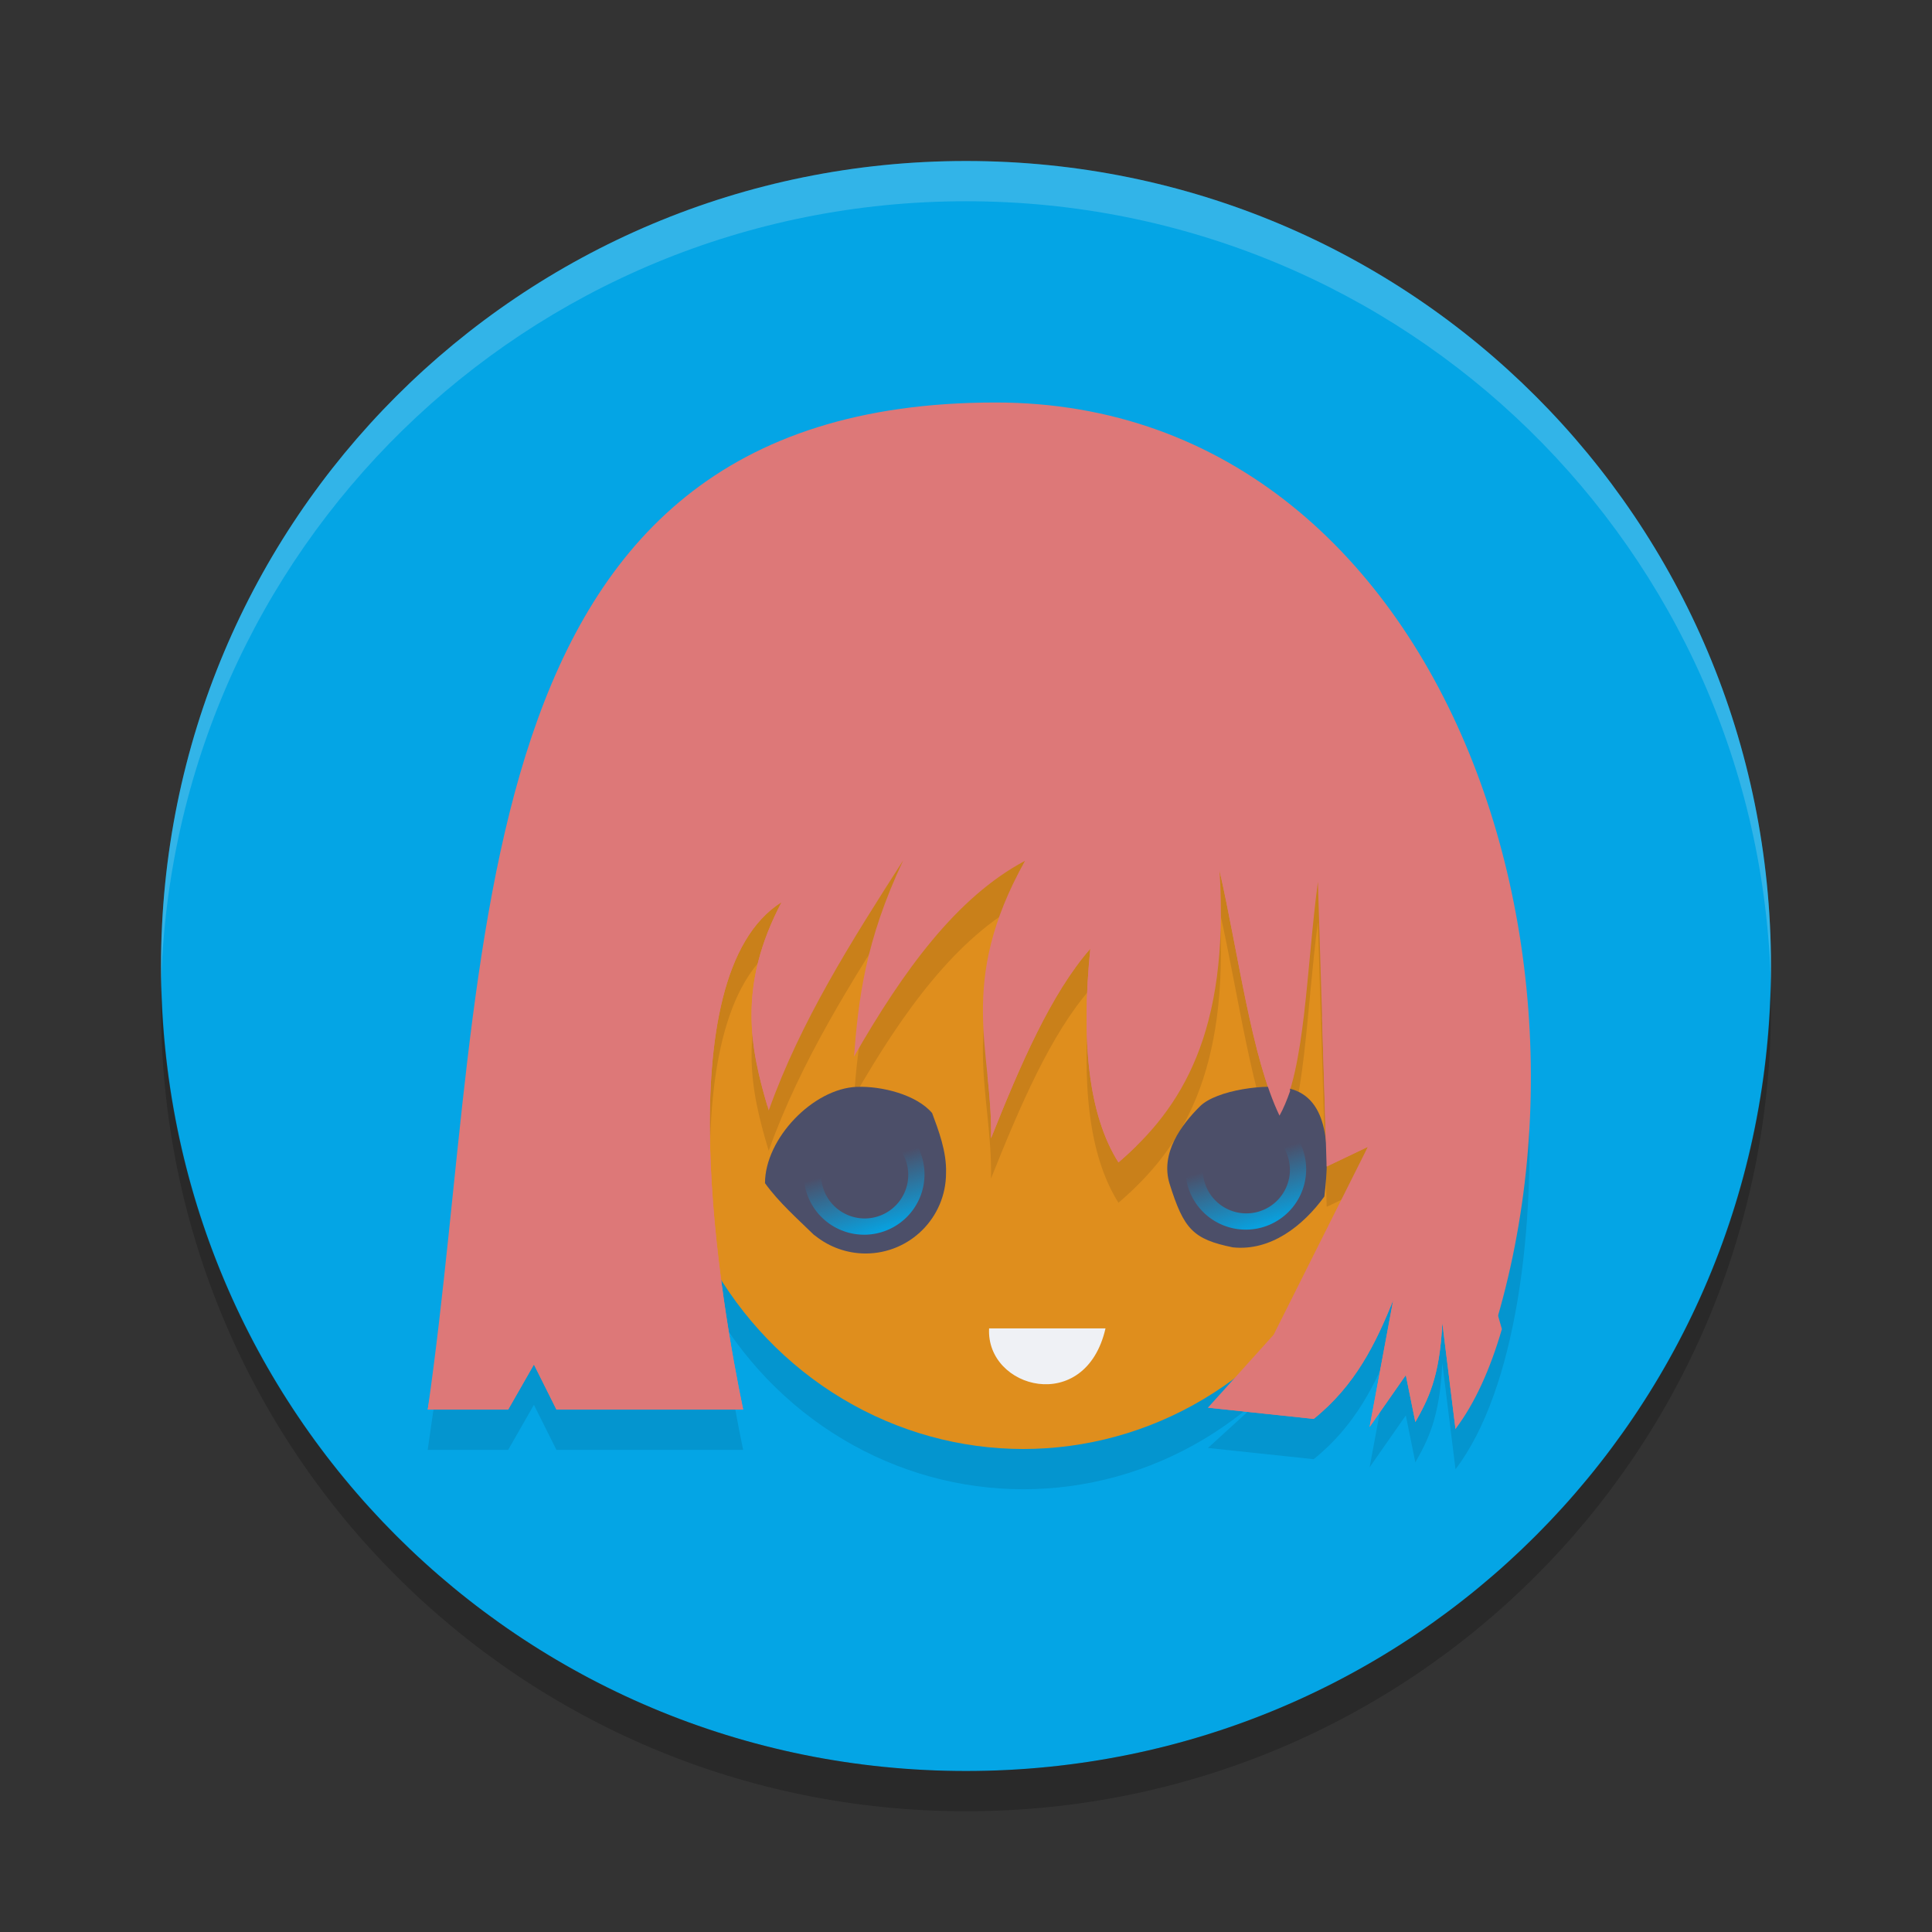 <svg xmlns="http://www.w3.org/2000/svg" xmlns:xlink="http://www.w3.org/1999/xlink" width="48" height="48" version="1">
 <rect width="100%" height="100%" fill="#333333" stroke="none"/>
 <defs>
  <linearGradient id="linearGradient938">
   <stop style="stop-color:#04a5e5" offset="0"/>
   <stop style="stop-color:#04a5e5;stop-opacity:0" offset="1"/>
  </linearGradient>
  <linearGradient id="linearGradient940" x1="22.26" x2="21.73" y1="32.569" y2="30.835" gradientTransform="translate(0,-2)" gradientUnits="userSpaceOnUse" xlink:href="#linearGradient938"/>
  <linearGradient id="linearGradient944" x1="22.26" x2="21.73" y1="32.569" y2="30.835" gradientTransform="translate(9.482,-2.126)" gradientUnits="userSpaceOnUse" xlink:href="#linearGradient938"/>
 </defs>
 <path style="fill:#04a5e5" d="M 24,4 C 12.92,4 4,12.92 4,24 4,35.08 12.92,44 24,44 35.08,44 44,35.08 44,24 44,12.92 35.08,4 24,4 Z"/>
 <ellipse style="opacity:0.1" cx="25.423" cy="27.703" rx="8.976" ry="9.297"/>
 <path style="opacity:0.2;fill:#eff1f5" d="M 24,4 C 12.921,4 4.002,12.92 4.002,24 c 0,0.168 -0.004,0.333 0,0.5 C 4.266,13.654 13.089,5 24,5 c 10.911,0 19.734,8.654 19.998,19.5 0.004,-0.167 0,-0.332 0,-0.5 C 43.998,12.92 35.079,4 24,4 Z"/>
 <path style="opacity:0.2" d="M 4.012,24.5 C 4.008,24.667 4,24.832 4,25 4,36.08 12.92,45 24,45 35.08,45 44,36.08 44,25 44,24.832 43.992,24.667 43.988,24.5 43.724,35.346 34.912,44 24,44 13.088,44 4.276,35.346 4.012,24.5 Z"/>
 <ellipse style="fill:#df8e1d" cx="25.423" cy="26.703" rx="8.976" ry="9.297"/>
 <path style="opacity:0.1" d="m 17.433,19.035 c 7.453,-0.498 10.686,-2.908 17.703,-0.786 3.132,2.191 4.019,14.312 1.026,18.255 l -0.328,-2.639 c -0.064,1.38 -0.367,1.924 -0.67,2.467 l -0.237,-1.167 -0.899,1.289 0.586,-3.154 c -0.432,1.075 -0.939,2.12 -1.976,2.953 l -2.626,-0.279 1.928,-1.757 2.046,-4.724 -1.025,0.491 -0.218,-7.074 c -0.293,2.211 -0.311,4.648 -0.953,5.811 -0.693,-1.44 -1.015,-3.995 -1.49,-6.091 0.251,4.013 -0.941,5.911 -2.512,7.252 -0.751,-1.188 -0.928,-3.02 -0.7,-5.309 -0.974,1.113 -1.734,2.871 -2.467,4.708 0.046,-2.172 -0.864,-3.835 0.843,-6.893 -1.703,0.904 -3.031,2.743 -4.247,4.863 0.108,-1.412 0.273,-2.864 1.223,-4.877 -1.275,1.992 -2.545,3.986 -3.342,6.217 -0.453,-1.51 -0.79,-3.065 0.32,-5.177 -2.929,1.844 -1.492,10.027 -0.955,12.608 h -4.638 l -0.56,-1.12 -0.64,1.12 h -1.999 l 1.985,-13.801 z"/>
 <path style="fill:#dd7878" d="M 24.738,10 C 11.19,10 12.239,23.812 10.627,35.021 H 12.625 l 0.641,-1.121 0.559,1.121 h 4.639 c -0.537,-2.581 -1.974,-10.764 0.955,-12.607 -1.111,2.112 -0.774,3.666 -0.32,5.176 0.797,-2.231 2.067,-4.225 3.342,-6.217 -0.95,2.013 -1.114,3.465 -1.223,4.877 1.216,-2.12 2.545,-3.959 4.248,-4.863 -1.707,3.058 -0.798,4.72 -0.844,6.893 0.733,-1.837 1.493,-3.596 2.467,-4.709 -0.228,2.289 -0.052,4.121 0.699,5.309 1.571,-1.341 2.762,-3.237 2.512,-7.25 0.475,2.095 0.797,4.649 1.49,6.09 0.643,-1.162 0.66,-3.599 0.953,-5.811 l 0.219,7.074 1.025,-0.49 -2.047,4.723 -1.928,1.758 2.627,0.279 c 1.036,-0.833 1.544,-1.878 1.977,-2.953 l -0.588,3.154 0.9,-1.289 0.236,1.166 c 0.303,-0.543 0.606,-1.087 0.67,-2.467 l 0.328,2.641 C 40.961,25.329 36.315,10 24.738,10 Z"/>
 <path style="fill:#4c4f69" d="m 21.293,27.002 c -1.092,0.04 -2.287,1.288 -2.287,2.393 0.34,0.475 0.812,0.889 1.203,1.273 0.002,0.002 0.004,0.004 0.006,0.006 0.015,0.01 0.028,0.022 0.043,0.031 0.354,0.283 0.793,0.437 1.246,0.438 1.105,0 2,-0.895 2,-2 0.018,-0.535 -0.191,-1.07 -0.346,-1.49 -0.391,-0.459 -1.257,-0.673 -1.865,-0.65 z"/>
 <path style="fill:#4c4f69" d="m 29.06,29.418 c 0.352,1.116 0.577,1.37 1.568,1.572 0.939,0.1 1.744,-0.531 2.275,-1.263 0.139,-1.159 0.123,-2.438 -0.863,-2.681 -0.549,-0.135 -1.814,0.03 -2.227,0.44 -0.455,0.452 -0.995,1.163 -0.753,1.931 z"/>
 <path style="fill:#eff1f5" d="m 24.574,33.003 h 2.892 c -0.496,2.168 -2.973,1.505 -2.892,0 z"/>
 <path style="fill:#dd7878" d="m 33.68,18.39 c 1.722,4.806 1.971,6.83 2.165,8.75 0.911,-4.202 0.297,-5.588 -2.165,-8.75 z m -11.925,1.17 c -1.12,1.446 -2.542,2.137 -3.435,4.152 l 0.184,-2.592 -1.263,5.987 -0.386,-2.299 -0.896,6.29 -0.65,-5.108 -0.537,2.89 -0.795,-6.241 -0.715,3.853 -0.524,-3.348 -2.112,11.876 h 1.999 l 0.64,-1.119 0.56,1.119 h 4.638 c -0.537,-2.581 -1.974,-10.764 0.955,-12.608 -1.086,2.064 -0.787,3.596 -0.35,5.074 0.5,-2.78 1.16,-5.611 2.686,-7.927 z m 6.436,1.69 c -1.128,0.599 -2.588,3.129 -3.657,5.479 0.052,0.504 0.099,1.011 0.088,1.549 0.733,-1.837 1.492,-3.595 2.466,-4.708 -0.228,2.289 -0.051,4.122 0.7,5.309 0.149,-0.127 0.293,-0.261 0.433,-0.399 -0.526,-2.4 -0.934,-4.887 -0.03,-7.23 z m 2.108,0.377 c 0.475,2.095 0.797,4.65 1.49,6.091 0.097,-0.175 0.183,-0.381 0.262,-0.608 -0.008,-1.486 -0.346,-3.246 -1.752,-5.482 z m 2.625,0.399 c 0.133,1.199 0.088,2.274 -0.078,3.253 l 0.114,3.702 1.025,-0.49 -2.342,4.67 -1.631,1.811 2.626,0.279 c 1.036,-0.833 1.543,-1.878 1.975,-2.953 l -0.586,3.154 0.899,-1.289 0.238,1.167 c 0.303,-0.543 0.606,-1.088 0.67,-2.467 l 0.327,2.639 c 0.484,-0.638 0.865,-1.492 1.153,-2.481 -0.961,-3.406 -2.358,-7.759 -4.391,-10.995 z"/>
 <path style="fill:url(#linearGradient940)" d="m 21.469,27.676 a 1.5,1.5 0 0 0 -1.5,1.5 1.5,1.5 0 0 0 1.5,1.5 1.5,1.5 0 0 0 1.5,-1.5 1.5,1.5 0 0 0 -1.5,-1.5 z m 0.014,0.432 a 1.082,1.082 0 0 1 1.082,1.082 1.082,1.082 0 0 1 -1.082,1.082 1.082,1.082 0 0 1 -1.082,-1.082 1.082,1.082 0 0 1 1.082,-1.082 z"/>
 <path style="fill:url(#linearGradient944)" d="m 30.951,27.55 a 1.5,1.5 0 0 0 -1.5,1.5 1.5,1.5 0 0 0 1.5,1.5 1.5,1.5 0 0 0 1.5,-1.5 1.5,1.5 0 0 0 -1.5,-1.5 z m 0.014,0.432 a 1.082,1.082 0 0 1 1.082,1.082 1.082,1.082 0 0 1 -1.082,1.082 1.082,1.082 0 0 1 -1.082,-1.082 1.082,1.082 0 0 1 1.082,-1.082 z"/>
</svg>
